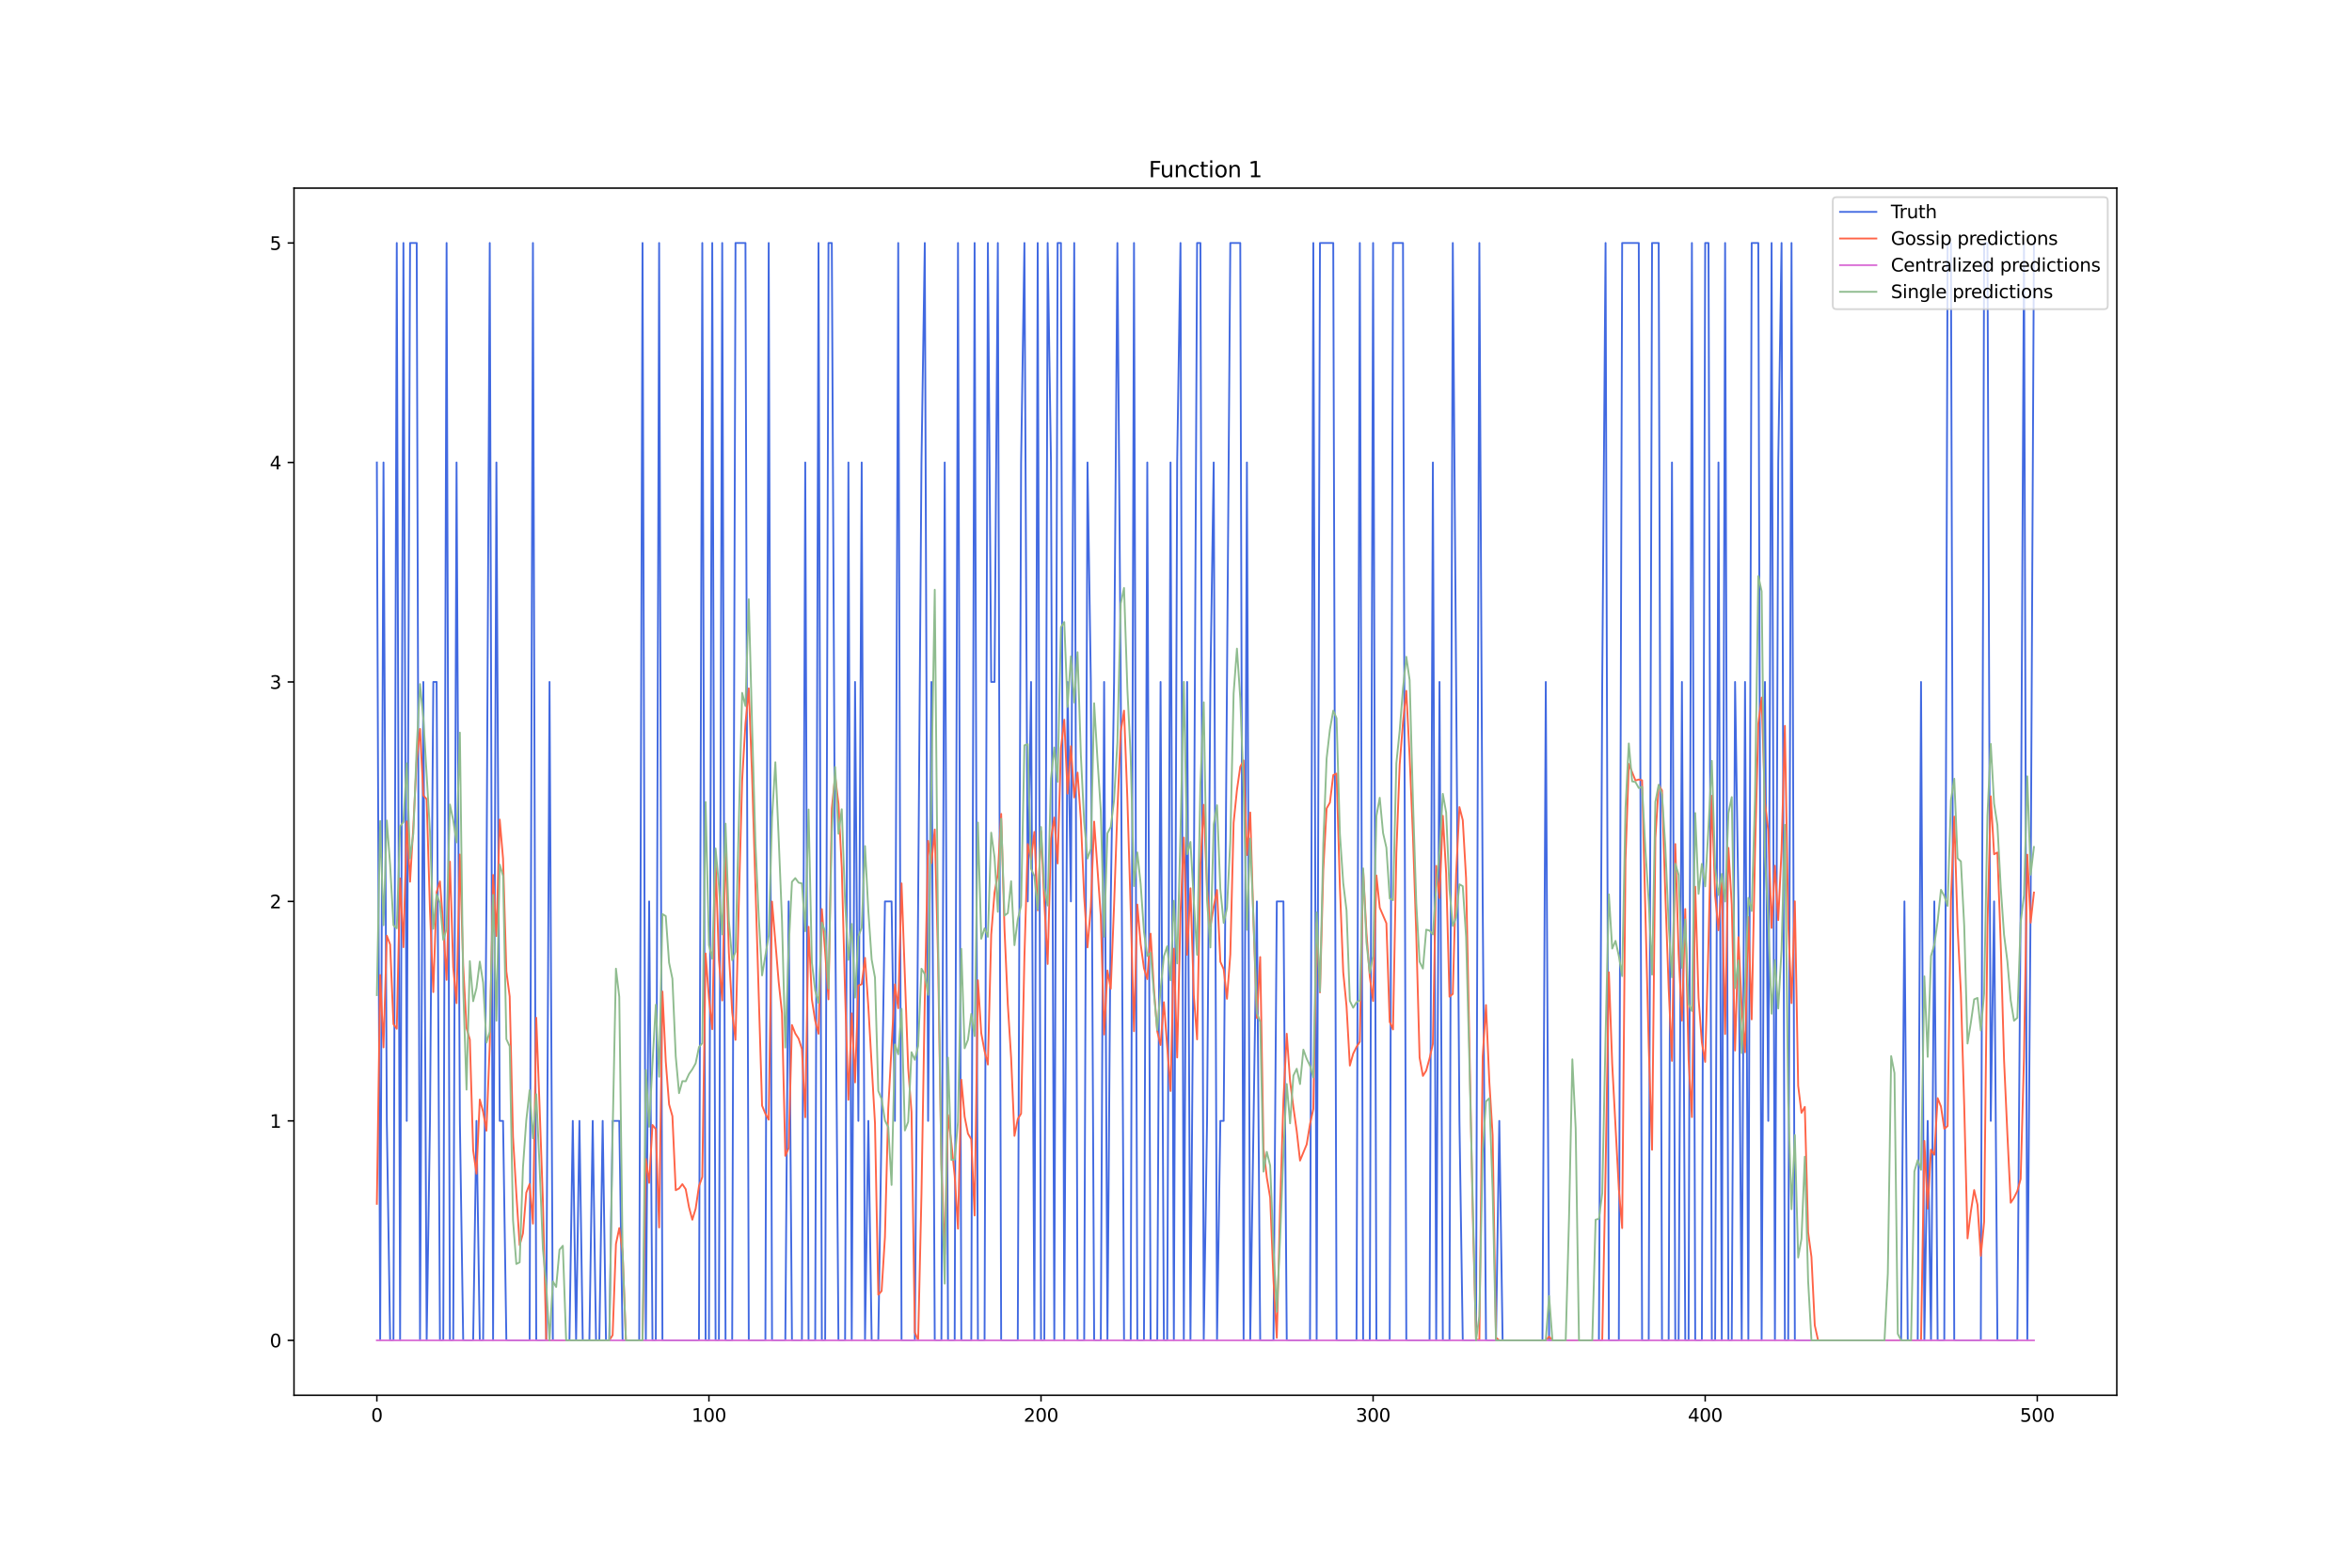 <?xml version="1.0" encoding="utf-8" standalone="no"?>
<!DOCTYPE svg PUBLIC "-//W3C//DTD SVG 1.1//EN"
  "http://www.w3.org/Graphics/SVG/1.1/DTD/svg11.dtd">
<svg xmlns:xlink="http://www.w3.org/1999/xlink" width="1296pt" height="864pt" viewBox="0 0 1296 864" xmlns="http://www.w3.org/2000/svg" version="1.1">
 <defs>
  <style type="text/css">*{stroke-linejoin: round; stroke-linecap: butt}</style>
 </defs>
 <g id="figure_1">
  <g id="patch_1">
   <path d="M 0 864 
L 1296 864 
L 1296 0 
L 0 0 
z
" style="fill: #ffffff"/>
  </g>
  <g id="axes_1">
   <g id="patch_2">
    <path d="M 162 768.96 
L 1166.4 768.96 
L 1166.4 103.68 
L 162 103.68 
z
" style="fill: #ffffff"/>
   </g>
   <g id="matplotlib.axis_1">
    <g id="xtick_1">
     <g id="line2d_1">
      <defs>
       <path id="md5edd1b4c6" d="M 0 0 
L 0 3.5 
" style="stroke: #000000; stroke-width: 0.8"/>
      </defs>
      <g>
       <use xlink:href="#md5edd1b4c6" x="207.655" y="768.96" style="stroke: #000000; stroke-width: 0.8"/>
      </g>
     </g>
     <g id="text_1">
      <!-- 0 -->
      <g transform="translate(204.473 783.558) scale(0.1 -0.1)">
       <defs>
        <path id="DejaVuSans-30" d="M 2034 4250 
Q 1547 4250 1301 3770 
Q 1056 3291 1056 2328 
Q 1056 1369 1301 889 
Q 1547 409 2034 409 
Q 2525 409 2770 889 
Q 3016 1369 3016 2328 
Q 3016 3291 2770 3770 
Q 2525 4250 2034 4250 
z
M 2034 4750 
Q 2819 4750 3233 4129 
Q 3647 3509 3647 2328 
Q 3647 1150 3233 529 
Q 2819 -91 2034 -91 
Q 1250 -91 836 529 
Q 422 1150 422 2328 
Q 422 3509 836 4129 
Q 1250 4750 2034 4750 
z
" transform="scale(0.016)"/>
       </defs>
       <use xlink:href="#DejaVuSans-30"/>
      </g>
     </g>
    </g>
    <g id="xtick_2">
     <g id="line2d_2">
      <g>
       <use xlink:href="#md5edd1b4c6" x="390.639" y="768.96" style="stroke: #000000; stroke-width: 0.8"/>
      </g>
     </g>
     <g id="text_2">
      <!-- 100 -->
      <g transform="translate(381.095 783.558) scale(0.1 -0.1)">
       <defs>
        <path id="DejaVuSans-31" d="M 794 531 
L 1825 531 
L 1825 4091 
L 703 3866 
L 703 4441 
L 1819 4666 
L 2450 4666 
L 2450 531 
L 3481 531 
L 3481 0 
L 794 0 
L 794 531 
z
" transform="scale(0.016)"/>
       </defs>
       <use xlink:href="#DejaVuSans-31"/>
       <use xlink:href="#DejaVuSans-30" x="63.623"/>
       <use xlink:href="#DejaVuSans-30" x="127.246"/>
      </g>
     </g>
    </g>
    <g id="xtick_3">
     <g id="line2d_3">
      <g>
       <use xlink:href="#md5edd1b4c6" x="573.623" y="768.96" style="stroke: #000000; stroke-width: 0.8"/>
      </g>
     </g>
     <g id="text_3">
      <!-- 200 -->
      <g transform="translate(564.079 783.558) scale(0.1 -0.1)">
       <defs>
        <path id="DejaVuSans-32" d="M 1228 531 
L 3431 531 
L 3431 0 
L 469 0 
L 469 531 
Q 828 903 1448 1529 
Q 2069 2156 2228 2338 
Q 2531 2678 2651 2914 
Q 2772 3150 2772 3378 
Q 2772 3750 2511 3984 
Q 2250 4219 1831 4219 
Q 1534 4219 1204 4116 
Q 875 4013 500 3803 
L 500 4441 
Q 881 4594 1212 4672 
Q 1544 4750 1819 4750 
Q 2544 4750 2975 4387 
Q 3406 4025 3406 3419 
Q 3406 3131 3298 2873 
Q 3191 2616 2906 2266 
Q 2828 2175 2409 1742 
Q 1991 1309 1228 531 
z
" transform="scale(0.016)"/>
       </defs>
       <use xlink:href="#DejaVuSans-32"/>
       <use xlink:href="#DejaVuSans-30" x="63.623"/>
       <use xlink:href="#DejaVuSans-30" x="127.246"/>
      </g>
     </g>
    </g>
    <g id="xtick_4">
     <g id="line2d_4">
      <g>
       <use xlink:href="#md5edd1b4c6" x="756.607" y="768.96" style="stroke: #000000; stroke-width: 0.8"/>
      </g>
     </g>
     <g id="text_4">
      <!-- 300 -->
      <g transform="translate(747.063 783.558) scale(0.1 -0.1)">
       <defs>
        <path id="DejaVuSans-33" d="M 2597 2516 
Q 3050 2419 3304 2112 
Q 3559 1806 3559 1356 
Q 3559 666 3084 287 
Q 2609 -91 1734 -91 
Q 1441 -91 1130 -33 
Q 819 25 488 141 
L 488 750 
Q 750 597 1062 519 
Q 1375 441 1716 441 
Q 2309 441 2620 675 
Q 2931 909 2931 1356 
Q 2931 1769 2642 2001 
Q 2353 2234 1838 2234 
L 1294 2234 
L 1294 2753 
L 1863 2753 
Q 2328 2753 2575 2939 
Q 2822 3125 2822 3475 
Q 2822 3834 2567 4026 
Q 2313 4219 1838 4219 
Q 1578 4219 1281 4162 
Q 984 4106 628 3988 
L 628 4550 
Q 988 4650 1302 4700 
Q 1616 4750 1894 4750 
Q 2613 4750 3031 4423 
Q 3450 4097 3450 3541 
Q 3450 3153 3228 2886 
Q 3006 2619 2597 2516 
z
" transform="scale(0.016)"/>
       </defs>
       <use xlink:href="#DejaVuSans-33"/>
       <use xlink:href="#DejaVuSans-30" x="63.623"/>
       <use xlink:href="#DejaVuSans-30" x="127.246"/>
      </g>
     </g>
    </g>
    <g id="xtick_5">
     <g id="line2d_5">
      <g>
       <use xlink:href="#md5edd1b4c6" x="939.591" y="768.96" style="stroke: #000000; stroke-width: 0.8"/>
      </g>
     </g>
     <g id="text_5">
      <!-- 400 -->
      <g transform="translate(930.047 783.558) scale(0.1 -0.1)">
       <defs>
        <path id="DejaVuSans-34" d="M 2419 4116 
L 825 1625 
L 2419 1625 
L 2419 4116 
z
M 2253 4666 
L 3047 4666 
L 3047 1625 
L 3713 1625 
L 3713 1100 
L 3047 1100 
L 3047 0 
L 2419 0 
L 2419 1100 
L 313 1100 
L 313 1709 
L 2253 4666 
z
" transform="scale(0.016)"/>
       </defs>
       <use xlink:href="#DejaVuSans-34"/>
       <use xlink:href="#DejaVuSans-30" x="63.623"/>
       <use xlink:href="#DejaVuSans-30" x="127.246"/>
      </g>
     </g>
    </g>
    <g id="xtick_6">
     <g id="line2d_6">
      <g>
       <use xlink:href="#md5edd1b4c6" x="1122.575" y="768.96" style="stroke: #000000; stroke-width: 0.8"/>
      </g>
     </g>
     <g id="text_6">
      <!-- 500 -->
      <g transform="translate(1113.032 783.558) scale(0.1 -0.1)">
       <defs>
        <path id="DejaVuSans-35" d="M 691 4666 
L 3169 4666 
L 3169 4134 
L 1269 4134 
L 1269 2991 
Q 1406 3038 1543 3061 
Q 1681 3084 1819 3084 
Q 2600 3084 3056 2656 
Q 3513 2228 3513 1497 
Q 3513 744 3044 326 
Q 2575 -91 1722 -91 
Q 1428 -91 1123 -41 
Q 819 9 494 109 
L 494 744 
Q 775 591 1075 516 
Q 1375 441 1709 441 
Q 2250 441 2565 725 
Q 2881 1009 2881 1497 
Q 2881 1984 2565 2268 
Q 2250 2553 1709 2553 
Q 1456 2553 1204 2497 
Q 953 2441 691 2322 
L 691 4666 
z
" transform="scale(0.016)"/>
       </defs>
       <use xlink:href="#DejaVuSans-35"/>
       <use xlink:href="#DejaVuSans-30" x="63.623"/>
       <use xlink:href="#DejaVuSans-30" x="127.246"/>
      </g>
     </g>
    </g>
   </g>
   <g id="matplotlib.axis_2">
    <g id="ytick_1">
     <g id="line2d_7">
      <defs>
       <path id="m98a89689ce" d="M 0 0 
L -3.5 0 
" style="stroke: #000000; stroke-width: 0.8"/>
      </defs>
      <g>
       <use xlink:href="#m98a89689ce" x="162" y="738.72" style="stroke: #000000; stroke-width: 0.8"/>
      </g>
     </g>
     <g id="text_7">
      <!-- 0 -->
      <g transform="translate(148.637 742.519) scale(0.1 -0.1)">
       <use xlink:href="#DejaVuSans-30"/>
      </g>
     </g>
    </g>
    <g id="ytick_2">
     <g id="line2d_8">
      <g>
       <use xlink:href="#m98a89689ce" x="162" y="617.76" style="stroke: #000000; stroke-width: 0.8"/>
      </g>
     </g>
     <g id="text_8">
      <!-- 1 -->
      <g transform="translate(148.637 621.559) scale(0.1 -0.1)">
       <use xlink:href="#DejaVuSans-31"/>
      </g>
     </g>
    </g>
    <g id="ytick_3">
     <g id="line2d_9">
      <g>
       <use xlink:href="#m98a89689ce" x="162" y="496.8" style="stroke: #000000; stroke-width: 0.8"/>
      </g>
     </g>
     <g id="text_9">
      <!-- 2 -->
      <g transform="translate(148.637 500.599) scale(0.1 -0.1)">
       <use xlink:href="#DejaVuSans-32"/>
      </g>
     </g>
    </g>
    <g id="ytick_4">
     <g id="line2d_10">
      <g>
       <use xlink:href="#m98a89689ce" x="162" y="375.84" style="stroke: #000000; stroke-width: 0.8"/>
      </g>
     </g>
     <g id="text_10">
      <!-- 3 -->
      <g transform="translate(148.637 379.639) scale(0.1 -0.1)">
       <use xlink:href="#DejaVuSans-33"/>
      </g>
     </g>
    </g>
    <g id="ytick_5">
     <g id="line2d_11">
      <g>
       <use xlink:href="#m98a89689ce" x="162" y="254.88" style="stroke: #000000; stroke-width: 0.8"/>
      </g>
     </g>
     <g id="text_11">
      <!-- 4 -->
      <g transform="translate(148.637 258.679) scale(0.1 -0.1)">
       <use xlink:href="#DejaVuSans-34"/>
      </g>
     </g>
    </g>
    <g id="ytick_6">
     <g id="line2d_12">
      <g>
       <use xlink:href="#m98a89689ce" x="162" y="133.92" style="stroke: #000000; stroke-width: 0.8"/>
      </g>
     </g>
     <g id="text_12">
      <!-- 5 -->
      <g transform="translate(148.637 137.719) scale(0.1 -0.1)">
       <use xlink:href="#DejaVuSans-35"/>
      </g>
     </g>
    </g>
   </g>
   <g id="line2d_13">
    <path d="M 207.655 254.88 
L 209.484 738.72 
L 211.314 254.88 
L 213.144 617.76 
L 214.974 738.72 
L 216.804 738.72 
L 218.634 133.92 
L 220.463 738.72 
L 222.293 133.92 
L 224.123 617.76 
L 225.953 133.92 
L 229.613 133.92 
L 231.442 738.72 
L 233.272 375.84 
L 235.102 738.72 
L 236.932 617.76 
L 238.762 375.84 
L 240.592 375.84 
L 242.422 738.72 
L 244.251 738.72 
L 246.081 133.92 
L 247.911 738.72 
L 249.741 738.72 
L 251.571 254.88 
L 253.401 617.76 
L 255.23 738.72 
L 260.72 738.72 
L 262.55 617.76 
L 264.38 738.72 
L 266.209 738.72 
L 268.039 496.8 
L 269.869 133.92 
L 271.699 738.72 
L 273.529 254.88 
L 275.359 617.76 
L 277.189 617.76 
L 279.018 738.72 
L 291.827 738.72 
L 293.657 133.92 
L 295.487 738.72 
L 300.976 738.72 
L 302.806 375.84 
L 304.636 738.72 
L 313.785 738.72 
L 315.615 617.76 
L 317.445 738.72 
L 319.275 617.76 
L 321.105 738.72 
L 324.764 738.72 
L 326.594 617.76 
L 328.424 738.72 
L 330.254 738.72 
L 332.084 617.76 
L 333.914 738.72 
L 335.743 738.72 
L 337.573 617.76 
L 341.233 617.76 
L 343.063 738.72 
L 352.212 738.72 
L 354.042 133.92 
L 355.872 738.72 
L 357.702 496.8 
L 359.531 738.72 
L 361.361 738.72 
L 363.191 133.92 
L 365.021 738.72 
L 385.149 738.72 
L 386.979 133.92 
L 388.809 738.72 
L 390.639 738.72 
L 392.469 133.92 
L 394.298 738.72 
L 396.128 738.72 
L 397.958 133.92 
L 399.788 738.72 
L 403.448 738.72 
L 405.277 133.92 
L 410.767 133.92 
L 412.597 738.72 
L 421.746 738.72 
L 423.576 133.92 
L 425.406 738.72 
L 432.725 738.72 
L 434.555 496.8 
L 436.385 738.72 
L 441.874 738.72 
L 443.704 254.88 
L 445.534 738.72 
L 449.194 738.72 
L 451.023 133.92 
L 452.853 738.72 
L 454.683 738.72 
L 456.513 133.92 
L 458.343 133.92 
L 460.173 496.8 
L 462.003 738.72 
L 465.662 738.72 
L 467.492 254.88 
L 469.322 738.72 
L 471.152 375.84 
L 472.982 617.76 
L 474.811 254.88 
L 476.641 738.72 
L 478.471 617.76 
L 480.301 738.72 
L 483.961 738.72 
L 487.62 496.8 
L 491.28 496.8 
L 493.11 617.76 
L 494.94 133.92 
L 496.77 738.72 
L 504.089 738.72 
L 507.749 254.88 
L 509.578 133.92 
L 511.408 617.76 
L 513.238 375.84 
L 515.068 738.72 
L 518.728 738.72 
L 520.557 254.88 
L 522.387 738.72 
L 526.047 738.72 
L 527.877 133.92 
L 529.707 738.72 
L 535.196 738.72 
L 537.026 133.92 
L 538.856 738.72 
L 542.516 738.72 
L 544.345 133.92 
L 546.175 375.84 
L 548.005 375.84 
L 549.835 133.92 
L 551.665 738.72 
L 560.814 738.72 
L 562.644 254.88 
L 564.474 133.92 
L 566.303 496.8 
L 568.133 375.84 
L 569.963 738.72 
L 571.793 133.92 
L 573.623 738.72 
L 575.453 738.72 
L 577.283 133.92 
L 579.112 254.88 
L 580.942 738.72 
L 582.772 133.92 
L 584.602 133.92 
L 586.432 738.72 
L 588.262 375.84 
L 590.091 496.8 
L 591.921 133.92 
L 593.751 738.72 
L 597.411 738.72 
L 599.241 254.88 
L 601.07 375.84 
L 602.9 738.72 
L 606.56 738.72 
L 608.39 375.84 
L 610.22 738.72 
L 612.05 496.8 
L 613.879 375.84 
L 615.709 133.92 
L 617.539 375.84 
L 619.369 738.72 
L 623.029 738.72 
L 624.858 133.92 
L 626.688 738.72 
L 630.348 738.72 
L 632.178 254.88 
L 634.008 738.72 
L 637.667 738.72 
L 639.497 375.84 
L 641.327 738.72 
L 643.157 738.72 
L 644.987 254.88 
L 646.817 738.72 
L 648.646 254.88 
L 650.476 133.92 
L 652.306 738.72 
L 654.136 375.84 
L 655.966 738.72 
L 657.796 496.8 
L 659.625 133.92 
L 661.455 133.92 
L 663.285 738.72 
L 665.115 617.76 
L 666.945 375.84 
L 668.775 254.88 
L 670.604 738.72 
L 672.434 617.76 
L 674.264 617.76 
L 677.924 133.92 
L 683.413 133.92 
L 685.243 738.72 
L 687.073 254.88 
L 688.903 738.72 
L 692.563 496.8 
L 694.392 738.72 
L 701.712 738.72 
L 703.542 496.8 
L 707.201 496.8 
L 709.031 738.72 
L 721.84 738.72 
L 723.67 133.92 
L 725.5 738.72 
L 727.33 133.92 
L 734.649 133.92 
L 736.479 738.72 
L 747.458 738.72 
L 749.288 133.92 
L 751.117 738.72 
L 754.777 738.72 
L 756.607 133.92 
L 758.437 738.72 
L 765.756 738.72 
L 767.586 133.92 
L 773.076 133.92 
L 774.905 738.72 
L 787.714 738.72 
L 789.544 254.88 
L 791.374 738.72 
L 793.204 375.84 
L 795.034 738.72 
L 798.693 738.72 
L 800.523 133.92 
L 804.183 617.76 
L 806.013 738.72 
L 813.332 738.72 
L 815.162 133.92 
L 816.992 496.8 
L 818.822 738.72 
L 824.311 738.72 
L 826.141 617.76 
L 827.971 738.72 
L 849.929 738.72 
L 851.759 375.84 
L 853.589 738.72 
L 881.036 738.72 
L 882.866 375.84 
L 884.696 133.92 
L 886.526 738.72 
L 892.015 738.72 
L 893.845 133.92 
L 902.994 133.92 
L 904.824 738.72 
L 908.484 738.72 
L 910.314 133.92 
L 913.973 133.92 
L 915.803 738.72 
L 919.463 738.72 
L 921.293 254.88 
L 923.123 738.72 
L 924.952 738.72 
L 926.782 375.84 
L 928.612 738.72 
L 930.442 738.72 
L 932.272 133.92 
L 934.102 738.72 
L 937.761 738.72 
L 939.591 133.92 
L 941.421 133.92 
L 943.251 738.72 
L 945.081 738.72 
L 946.911 254.88 
L 948.74 738.72 
L 950.57 133.92 
L 952.4 738.72 
L 954.23 738.72 
L 956.06 375.84 
L 957.89 496.8 
L 959.719 738.72 
L 961.549 375.84 
L 963.379 738.72 
L 965.209 133.92 
L 968.869 133.92 
L 970.698 738.72 
L 972.528 375.84 
L 974.358 617.76 
L 976.188 133.92 
L 978.018 738.72 
L 979.848 254.88 
L 981.678 133.92 
L 983.507 738.72 
L 985.337 738.72 
L 987.167 133.92 
L 988.997 738.72 
L 1047.552 738.72 
L 1049.382 496.8 
L 1051.211 738.72 
L 1056.701 738.72 
L 1058.531 375.84 
L 1060.361 738.72 
L 1062.191 617.76 
L 1064.02 738.72 
L 1065.85 496.8 
L 1067.68 738.72 
L 1071.34 738.72 
L 1073.17 133.92 
L 1074.999 133.92 
L 1076.829 738.72 
L 1091.468 738.72 
L 1093.298 133.92 
L 1095.128 133.92 
L 1096.958 617.76 
L 1098.787 496.8 
L 1100.617 738.72 
L 1111.596 738.72 
L 1113.426 496.8 
L 1115.256 133.92 
L 1117.086 738.72 
L 1118.916 496.8 
L 1120.745 133.92 
L 1120.745 133.92 
" clip-path="url(#pd3e91e129c)" style="fill: none; stroke: #4169e1; stroke-linecap: square"/>
   </g>
   <g id="line2d_14">
    <path d="M 207.655 663.468 
L 209.484 537.367 
L 211.314 577.24 
L 213.144 515.716 
L 214.974 520.556 
L 216.804 564.458 
L 218.634 566.981 
L 220.463 484.126 
L 222.293 522.03 
L 224.123 452.711 
L 225.953 485.931 
L 227.783 454.629 
L 229.613 418.905 
L 231.442 401.744 
L 233.272 438.411 
L 235.102 440.429 
L 236.932 501.976 
L 238.762 546.778 
L 240.592 491.614 
L 242.422 485.763 
L 244.251 510.625 
L 246.081 540.041 
L 247.911 474.866 
L 249.741 533.17 
L 251.571 552.871 
L 253.401 470.91 
L 255.23 532.212 
L 257.06 566.487 
L 258.89 572.975 
L 260.72 633.942 
L 262.55 646.838 
L 264.38 605.986 
L 266.209 612.711 
L 268.039 623.178 
L 269.869 575.571 
L 271.699 482.207 
L 273.529 515.894 
L 275.359 451.682 
L 277.189 473.14 
L 279.018 535.333 
L 280.848 549.193 
L 282.678 626.522 
L 284.508 657.746 
L 286.338 686.251 
L 288.168 679.728 
L 289.997 657.287 
L 291.827 652.559 
L 293.657 674.384 
L 295.487 560.909 
L 297.317 609.49 
L 299.147 661.737 
L 300.976 738.72 
L 335.743 738.72 
L 337.573 735.815 
L 339.403 685.591 
L 341.233 676.836 
L 343.063 689.906 
L 344.893 738.72 
L 354.042 738.72 
L 355.872 638.724 
L 357.702 651.901 
L 359.531 620.016 
L 361.361 622.303 
L 363.191 676.495 
L 365.021 546.463 
L 366.851 585.052 
L 368.681 608.666 
L 370.51 615.145 
L 372.34 655.948 
L 374.17 654.997 
L 376 652.63 
L 377.83 655.379 
L 379.66 665.327 
L 381.489 672.236 
L 383.319 666.151 
L 385.149 653.655 
L 386.979 648.656 
L 388.809 525.474 
L 390.639 550.177 
L 392.469 567.236 
L 394.298 474.252 
L 396.128 528.876 
L 397.958 551.388 
L 399.788 465.361 
L 401.618 524.954 
L 403.448 557.956 
L 405.277 573.099 
L 407.107 497.573 
L 408.937 430.224 
L 410.767 398.769 
L 412.597 379.371 
L 414.427 427.831 
L 419.916 609.355 
L 421.746 613.814 
L 423.576 617.103 
L 425.406 496.906 
L 429.065 541.1 
L 430.895 558.42 
L 432.725 636.998 
L 434.555 632.736 
L 436.385 564.924 
L 438.215 569.583 
L 440.044 572.449 
L 441.874 578.11 
L 443.704 615.772 
L 445.534 510.773 
L 447.364 550.824 
L 449.194 562.571 
L 451.023 569.739 
L 452.853 501.038 
L 454.683 524.717 
L 456.513 550.772 
L 458.343 445.667 
L 460.173 427.684 
L 462.003 442.877 
L 463.832 478.198 
L 465.662 547.455 
L 467.492 606.117 
L 469.322 558.52 
L 471.152 596.548 
L 472.982 543.167 
L 474.811 542.462 
L 476.641 527.893 
L 478.471 554.777 
L 482.131 618.946 
L 483.961 713.55 
L 485.79 711.503 
L 487.62 681.812 
L 489.45 610.835 
L 493.11 542.51 
L 494.94 555.688 
L 496.77 486.858 
L 500.429 588.887 
L 502.259 612.909 
L 504.089 734.306 
L 505.919 738.72 
L 507.749 658.246 
L 509.578 550.58 
L 511.408 463.437 
L 513.238 475.713 
L 515.068 457.148 
L 516.898 528.97 
L 518.728 641.465 
L 520.557 691.463 
L 522.387 614.485 
L 524.217 629.917 
L 526.047 648.014 
L 527.877 677.17 
L 529.707 595.013 
L 531.536 615.456 
L 533.366 624.774 
L 535.196 627.925 
L 537.026 669.895 
L 538.856 540.26 
L 540.686 569.397 
L 542.516 579.25 
L 544.345 586.697 
L 546.175 515.127 
L 548.005 491.92 
L 549.835 481.703 
L 551.665 448.563 
L 553.495 512.02 
L 555.324 553.565 
L 557.154 583.088 
L 558.984 626.018 
L 560.814 616.736 
L 562.644 613.742 
L 564.474 527.425 
L 566.303 465.211 
L 568.133 473.626 
L 569.963 458.472 
L 571.793 501.703 
L 573.623 458.242 
L 575.453 497.646 
L 577.283 531.284 
L 579.112 462.086 
L 580.942 450.556 
L 582.772 475.895 
L 584.602 412.269 
L 586.432 396.635 
L 588.262 437.389 
L 590.091 411.22 
L 591.921 439.523 
L 593.751 425.797 
L 595.581 451.902 
L 597.411 494.402 
L 599.241 522.155 
L 601.07 499.718 
L 602.9 452.807 
L 606.56 504.908 
L 608.39 570.146 
L 610.22 534.857 
L 612.05 544.919 
L 613.879 498.962 
L 615.709 446.47 
L 617.539 403.215 
L 619.369 391.658 
L 621.199 440.184 
L 623.029 501.299 
L 624.858 568.356 
L 626.688 498.513 
L 628.518 520.212 
L 630.348 533.601 
L 632.178 539.603 
L 634.008 514.571 
L 635.837 544.964 
L 637.667 568.388 
L 639.497 575.919 
L 641.327 552.346 
L 644.987 601.288 
L 646.817 522.837 
L 648.646 582.813 
L 650.476 503.012 
L 652.306 461.624 
L 654.136 526.225 
L 655.966 489.529 
L 657.796 548.27 
L 659.625 572.845 
L 661.455 476.257 
L 663.285 443.555 
L 665.115 490.024 
L 666.945 510.822 
L 668.775 499.65 
L 670.604 490.511 
L 672.434 530.029 
L 674.264 534.165 
L 676.094 550.465 
L 677.924 526.05 
L 679.754 453.425 
L 681.583 435.398 
L 683.413 422.578 
L 685.243 419.066 
L 687.073 471.229 
L 688.903 447.795 
L 690.733 509.068 
L 692.563 561.028 
L 694.392 527.449 
L 696.222 633.19 
L 698.052 648.989 
L 699.882 660.047 
L 701.712 705.375 
L 703.542 737.308 
L 705.371 664.717 
L 707.201 606.232 
L 709.031 569.726 
L 710.861 595.949 
L 712.691 610.268 
L 714.521 623.365 
L 716.35 639.633 
L 720.01 630.72 
L 721.84 619.54 
L 723.67 611.17 
L 725.5 508.818 
L 727.33 546.919 
L 729.159 479.376 
L 730.989 445.575 
L 732.819 442.302 
L 734.649 427.172 
L 736.479 426.328 
L 738.309 488.852 
L 740.138 535.699 
L 741.968 554.51 
L 743.798 587.275 
L 745.628 580.736 
L 747.458 577.031 
L 749.288 574.153 
L 751.117 479.224 
L 752.947 514.069 
L 754.777 538.258 
L 756.607 551.704 
L 758.437 482.481 
L 760.267 500.25 
L 763.926 508.822 
L 765.756 563.196 
L 767.586 567.351 
L 769.416 470.103 
L 771.246 421.45 
L 773.076 398.192 
L 774.905 380.74 
L 776.735 416.972 
L 778.565 460.959 
L 780.395 515.149 
L 782.225 582.87 
L 784.055 592.961 
L 785.884 590.028 
L 787.714 583.306 
L 789.544 575.325 
L 791.374 477.207 
L 793.204 494.921 
L 795.034 449.591 
L 796.864 481.197 
L 798.693 549.286 
L 800.523 547.801 
L 802.353 481.749 
L 804.183 444.811 
L 806.013 451.981 
L 807.843 484.079 
L 811.502 668.271 
L 813.332 738.123 
L 815.162 738.72 
L 816.992 582.387 
L 818.822 553.908 
L 820.651 596.219 
L 822.481 625.781 
L 824.311 737.202 
L 826.141 738.72 
L 851.759 738.72 
L 853.589 736.612 
L 855.418 738.72 
L 882.866 738.72 
L 884.696 645.227 
L 886.526 535.843 
L 888.356 586.361 
L 892.015 655.355 
L 893.845 676.846 
L 895.675 474.022 
L 897.505 421.003 
L 901.164 430.154 
L 902.994 429.612 
L 904.824 430.052 
L 908.484 576.597 
L 910.314 633.675 
L 912.144 461.854 
L 913.973 432.736 
L 915.803 435.665 
L 917.633 493.016 
L 919.463 544.365 
L 921.293 584.696 
L 923.123 465.185 
L 924.952 525.808 
L 926.782 562.475 
L 928.612 500.988 
L 930.442 583.861 
L 932.272 615.669 
L 934.102 488.659 
L 935.931 550.011 
L 937.761 574.531 
L 939.591 585.25 
L 941.421 519.212 
L 943.251 438.579 
L 945.081 493.595 
L 946.911 512.684 
L 948.74 486.257 
L 950.57 569.89 
L 952.4 467.274 
L 954.23 498.646 
L 956.06 578.973 
L 957.89 516.483 
L 959.719 555.741 
L 961.549 579.922 
L 963.379 505.395 
L 965.209 561.797 
L 967.039 469.747 
L 968.869 398.853 
L 970.698 384.449 
L 972.528 442.317 
L 974.358 457.804 
L 976.188 511.431 
L 978.018 477.132 
L 979.848 507.108 
L 981.678 468.339 
L 983.507 400.044 
L 985.337 508.156 
L 987.167 552.859 
L 988.997 496.741 
L 990.827 598.416 
L 992.657 613.293 
L 994.486 610.046 
L 996.316 679.193 
L 998.146 692.74 
L 999.976 730.41 
L 1001.806 738.72 
L 1058.531 738.72 
L 1060.361 628.797 
L 1062.191 666.168 
L 1064.02 633.651 
L 1065.85 636.435 
L 1067.68 605.205 
L 1069.51 609.831 
L 1071.34 622.102 
L 1073.17 620.595 
L 1074.999 496.041 
L 1076.829 450.054 
L 1078.659 510.736 
L 1080.489 547.231 
L 1082.319 609.356 
L 1084.149 682.51 
L 1085.978 667.749 
L 1087.808 655.856 
L 1089.638 663.984 
L 1091.468 692.096 
L 1093.298 673.358 
L 1095.128 510.24 
L 1096.958 438.844 
L 1098.787 470.81 
L 1100.617 469.824 
L 1102.447 520.099 
L 1104.277 584.297 
L 1106.107 625.048 
L 1107.937 662.867 
L 1109.766 660.107 
L 1111.596 656.405 
L 1113.426 649.773 
L 1115.256 582.895 
L 1117.086 471.015 
L 1118.916 508.504 
L 1120.745 491.899 
L 1120.745 491.899 
" clip-path="url(#pd3e91e129c)" style="fill: none; stroke: #ff6347; stroke-linecap: square"/>
   </g>
   <g id="line2d_15">
    <path d="M 207.655 738.72 
L 1120.745 738.72 
L 1120.745 738.72 
" clip-path="url(#pd3e91e129c)" style="fill: none; stroke: #da70d6; stroke-linecap: square"/>
   </g>
   <g id="line2d_16">
    <path d="M 207.655 548.437 
L 209.484 452.486 
L 211.314 509.927 
L 213.144 452.18 
L 214.974 476.648 
L 216.804 509.938 
L 218.634 511.628 
L 220.463 455.413 
L 222.293 453.06 
L 224.123 420.684 
L 225.953 473.171 
L 227.783 459.156 
L 229.613 411.76 
L 231.442 377.01 
L 233.272 395.81 
L 236.932 458.452 
L 238.762 511.879 
L 240.592 492.896 
L 242.422 497.767 
L 244.251 517.999 
L 246.081 511.963 
L 247.911 443.365 
L 249.741 452.125 
L 251.571 464.257 
L 253.401 403.764 
L 255.23 544.316 
L 257.06 600.536 
L 258.89 529.713 
L 260.72 551.802 
L 262.55 544.537 
L 264.38 529.969 
L 266.209 541.529 
L 268.039 574.615 
L 269.869 568.652 
L 271.699 493.238 
L 273.529 562.549 
L 275.359 476.487 
L 277.189 482.731 
L 279.018 572.691 
L 280.848 576.661 
L 282.678 672.326 
L 284.508 696.623 
L 286.338 695.71 
L 288.168 643.268 
L 289.997 617.455 
L 291.827 600.898 
L 293.657 627.348 
L 295.487 603.067 
L 297.317 642.73 
L 299.147 688.375 
L 300.976 707.935 
L 302.806 738.72 
L 304.636 706.235 
L 306.466 709.295 
L 308.296 688.779 
L 310.126 686.58 
L 311.956 738.72 
L 335.743 738.72 
L 337.573 624.319 
L 339.403 533.861 
L 341.233 549.37 
L 343.063 689.946 
L 344.893 738.72 
L 354.042 738.72 
L 355.872 589.687 
L 357.702 621.019 
L 359.531 586.21 
L 361.361 553.736 
L 363.191 593.437 
L 365.021 503.777 
L 366.851 504.891 
L 368.681 530.59 
L 370.51 539.381 
L 372.34 582.112 
L 374.17 602.481 
L 376 595.846 
L 377.83 595.929 
L 379.66 591.922 
L 381.489 589.312 
L 383.319 586.04 
L 385.149 577.086 
L 386.979 574.918 
L 388.809 442.045 
L 390.639 520.857 
L 392.469 528.43 
L 394.298 467.618 
L 396.128 488.119 
L 397.958 514.978 
L 399.788 453.924 
L 401.618 507.207 
L 403.448 529.228 
L 405.277 524.563 
L 408.937 381.851 
L 410.767 389.127 
L 412.597 330.263 
L 414.427 400.194 
L 416.256 464.94 
L 418.086 505.352 
L 419.916 537.567 
L 423.576 515.676 
L 425.406 450.713 
L 427.236 420.091 
L 429.065 461.945 
L 430.895 507.276 
L 432.725 577.349 
L 434.555 522.97 
L 436.385 486.001 
L 438.215 483.958 
L 440.044 486.461 
L 441.874 486.899 
L 443.704 513.214 
L 445.534 446.132 
L 447.364 530.427 
L 449.194 545.952 
L 451.023 552.716 
L 452.853 508.487 
L 454.683 513.408 
L 456.513 544.745 
L 458.343 458.399 
L 460.173 422.672 
L 462.003 459.539 
L 463.832 445.987 
L 465.662 497.113 
L 467.492 529.011 
L 469.322 509.217 
L 471.152 549.816 
L 472.982 516.027 
L 474.811 511.292 
L 476.641 466.295 
L 478.471 501.944 
L 480.301 528.804 
L 482.131 538.738 
L 483.961 601.285 
L 485.79 605.72 
L 487.62 617.554 
L 489.45 621.202 
L 491.28 653.063 
L 493.11 575.619 
L 494.94 581.07 
L 496.77 556.019 
L 498.599 623.042 
L 500.429 618.267 
L 502.259 579.884 
L 504.089 584.098 
L 505.919 576.498 
L 507.749 533.877 
L 509.578 536.896 
L 511.408 548.301 
L 513.238 431.753 
L 515.068 325.023 
L 516.898 515.612 
L 518.728 644.653 
L 520.557 707.437 
L 522.387 582.866 
L 524.217 639.293 
L 526.047 639.076 
L 527.877 618.412 
L 529.707 522.91 
L 531.536 577.727 
L 533.366 573.005 
L 535.196 558.804 
L 537.026 571.054 
L 538.856 453.322 
L 540.686 517.381 
L 542.516 511.606 
L 544.345 516.319 
L 546.175 458.903 
L 548.005 472.408 
L 549.835 502.528 
L 551.665 451.248 
L 553.495 504.577 
L 555.324 503.253 
L 557.154 485.663 
L 558.984 520.932 
L 560.814 506.73 
L 562.644 499.132 
L 564.474 410.771 
L 566.303 410.12 
L 568.133 478.838 
L 569.963 482.859 
L 571.793 501.246 
L 573.623 455.761 
L 575.453 489.359 
L 577.283 499.054 
L 579.112 429.018 
L 580.942 411.943 
L 582.772 430.903 
L 584.602 345.662 
L 586.432 342.817 
L 588.262 389.636 
L 590.091 361.733 
L 591.921 387.182 
L 593.751 359.437 
L 595.581 416.183 
L 597.411 453.195 
L 599.241 473.161 
L 601.07 467.85 
L 602.9 387.549 
L 604.73 418.605 
L 606.56 446.808 
L 608.39 516.21 
L 610.22 459.252 
L 612.05 455.758 
L 613.879 441.01 
L 615.709 409.097 
L 617.539 332.648 
L 619.369 324.02 
L 621.199 379.6 
L 623.029 417.07 
L 624.858 488.34 
L 626.688 469.779 
L 628.518 487.144 
L 630.348 513.504 
L 632.178 526.87 
L 634.008 525.119 
L 635.837 547.473 
L 637.667 567.69 
L 639.497 545.582 
L 641.327 527.044 
L 643.157 521.527 
L 644.987 540.3 
L 646.817 496.453 
L 648.646 530.981 
L 650.476 458.834 
L 652.306 375.812 
L 654.136 470.765 
L 655.966 464.004 
L 657.796 496.193 
L 659.625 526.236 
L 661.455 432.074 
L 663.285 387.056 
L 665.115 496.173 
L 666.945 522.188 
L 668.775 454.328 
L 670.604 443.798 
L 672.434 490.027 
L 674.264 508.622 
L 676.094 500.532 
L 677.924 463.587 
L 679.754 382.041 
L 681.583 357.478 
L 683.413 384.915 
L 685.243 433.834 
L 687.073 512.453 
L 688.903 462.134 
L 690.733 507.667 
L 692.563 558.21 
L 694.392 563.203 
L 696.222 645.713 
L 698.052 634.825 
L 699.882 642.385 
L 701.712 687.22 
L 703.542 722.951 
L 705.371 682.462 
L 707.201 634.795 
L 709.031 597.421 
L 710.861 619.114 
L 712.691 592.784 
L 714.521 589.006 
L 716.35 597.46 
L 718.18 578.479 
L 720.01 583.547 
L 721.84 587.34 
L 723.67 593.742 
L 725.5 502.839 
L 727.33 546.441 
L 729.159 464.902 
L 730.989 418.054 
L 732.819 402.001 
L 734.649 391.651 
L 736.479 395.853 
L 738.309 459.566 
L 740.138 486.579 
L 741.968 501.695 
L 743.798 551.618 
L 745.628 555.391 
L 747.458 552.375 
L 749.288 551.267 
L 751.117 478.564 
L 752.947 519.355 
L 754.777 536.266 
L 756.607 526.92 
L 758.437 449.672 
L 760.267 439.664 
L 762.097 459.075 
L 763.926 467.158 
L 765.756 495.157 
L 767.586 496.135 
L 769.416 420.697 
L 771.246 402.718 
L 773.076 379.489 
L 774.905 361.977 
L 776.735 374.816 
L 778.565 441.205 
L 780.395 497.612 
L 782.225 530.012 
L 784.055 533.825 
L 785.884 512.354 
L 787.714 512.878 
L 789.544 514.997 
L 791.374 488.953 
L 793.204 469.137 
L 795.034 437.498 
L 796.864 447.829 
L 798.693 490.163 
L 800.523 510.347 
L 802.353 505.733 
L 804.183 487.37 
L 806.013 488.402 
L 807.843 516.277 
L 809.672 585.235 
L 813.332 738.72 
L 815.162 725.349 
L 816.992 634.267 
L 818.822 607.016 
L 820.651 605.261 
L 822.481 656.68 
L 824.311 738.72 
L 851.759 738.72 
L 853.589 714.295 
L 855.418 738.72 
L 862.738 738.72 
L 864.568 671.241 
L 866.397 583.84 
L 868.227 621.895 
L 870.057 738.72 
L 877.377 738.72 
L 879.206 672.217 
L 881.036 671.767 
L 882.866 657.597 
L 884.696 571.458 
L 886.526 492.895 
L 888.356 522.773 
L 890.185 518.549 
L 892.015 526.903 
L 893.845 537.964 
L 895.675 445.567 
L 897.505 409.753 
L 899.335 430.615 
L 901.164 431.011 
L 902.994 434.291 
L 904.824 433.628 
L 906.654 468.392 
L 908.484 496.837 
L 910.314 537.138 
L 912.144 441.933 
L 913.973 432.517 
L 915.803 437.83 
L 917.633 466.595 
L 919.463 509.217 
L 921.293 538.606 
L 923.123 476.026 
L 924.952 482.179 
L 926.782 533.379 
L 928.612 506.72 
L 930.442 553.342 
L 932.272 557.195 
L 934.102 448.092 
L 935.931 492.627 
L 937.761 476.092 
L 939.591 488.485 
L 941.421 455.78 
L 943.251 419.325 
L 945.081 478.5 
L 946.911 493.281 
L 948.74 481.647 
L 950.57 496.832 
L 952.4 448.084 
L 954.23 439.312 
L 956.06 544.633 
L 957.89 529.361 
L 959.719 580.36 
L 961.549 543.645 
L 963.379 494.844 
L 965.209 502.079 
L 967.039 440.449 
L 968.869 317.474 
L 970.698 325.898 
L 972.528 471.997 
L 974.358 506.87 
L 976.188 558.711 
L 978.018 529.169 
L 979.848 555.813 
L 981.678 523.292 
L 983.507 454.581 
L 985.337 606.906 
L 987.167 666.432 
L 988.997 625.56 
L 990.827 693.065 
L 992.657 682.665 
L 994.486 637.51 
L 996.316 706.009 
L 998.146 738.72 
L 1038.403 738.72 
L 1040.232 701.749 
L 1042.062 582.037 
L 1043.892 591.4 
L 1045.722 735.13 
L 1047.552 738.72 
L 1053.041 738.72 
L 1054.871 645.701 
L 1056.701 639.346 
L 1058.531 644.71 
L 1060.361 538.09 
L 1062.191 582.479 
L 1064.02 526.884 
L 1065.85 520.647 
L 1067.68 507.786 
L 1069.51 490.381 
L 1071.34 493.802 
L 1073.17 499.28 
L 1074.999 440.987 
L 1076.829 429.185 
L 1078.659 473.008 
L 1080.489 474.74 
L 1082.319 510.186 
L 1084.149 575.113 
L 1085.978 563.663 
L 1087.808 550.772 
L 1089.638 549.981 
L 1091.468 567.958 
L 1093.298 547.432 
L 1095.128 449.598 
L 1096.958 409.993 
L 1098.787 442.89 
L 1100.617 454.77 
L 1102.447 489.002 
L 1104.277 515.157 
L 1106.107 529.734 
L 1107.937 551.235 
L 1109.766 562.557 
L 1111.596 560.928 
L 1113.426 508.431 
L 1115.256 493.366 
L 1117.086 427.845 
L 1118.916 482.061 
L 1120.745 466.796 
L 1120.745 466.796 
" clip-path="url(#pd3e91e129c)" style="fill: none; stroke: #8fbc8f; stroke-linecap: square"/>
   </g>
   <g id="patch_3">
    <path d="M 162 768.96 
L 162 103.68 
" style="fill: none; stroke: #000000; stroke-width: 0.8; stroke-linejoin: miter; stroke-linecap: square"/>
   </g>
   <g id="patch_4">
    <path d="M 1166.4 768.96 
L 1166.4 103.68 
" style="fill: none; stroke: #000000; stroke-width: 0.8; stroke-linejoin: miter; stroke-linecap: square"/>
   </g>
   <g id="patch_5">
    <path d="M 162 768.96 
L 1166.4 768.96 
" style="fill: none; stroke: #000000; stroke-width: 0.8; stroke-linejoin: miter; stroke-linecap: square"/>
   </g>
   <g id="patch_6">
    <path d="M 162 103.68 
L 1166.4 103.68 
" style="fill: none; stroke: #000000; stroke-width: 0.8; stroke-linejoin: miter; stroke-linecap: square"/>
   </g>
   <g id="text_13">
    <!-- Function 1 -->
    <g transform="translate(632.958 97.68) scale(0.12 -0.12)">
     <defs>
      <path id="DejaVuSans-46" d="M 628 4666 
L 3309 4666 
L 3309 4134 
L 1259 4134 
L 1259 2759 
L 3109 2759 
L 3109 2228 
L 1259 2228 
L 1259 0 
L 628 0 
L 628 4666 
z
" transform="scale(0.016)"/>
      <path id="DejaVuSans-75" d="M 544 1381 
L 544 3500 
L 1119 3500 
L 1119 1403 
Q 1119 906 1312 657 
Q 1506 409 1894 409 
Q 2359 409 2629 706 
Q 2900 1003 2900 1516 
L 2900 3500 
L 3475 3500 
L 3475 0 
L 2900 0 
L 2900 538 
Q 2691 219 2414 64 
Q 2138 -91 1772 -91 
Q 1169 -91 856 284 
Q 544 659 544 1381 
z
M 1991 3584 
L 1991 3584 
z
" transform="scale(0.016)"/>
      <path id="DejaVuSans-6e" d="M 3513 2113 
L 3513 0 
L 2938 0 
L 2938 2094 
Q 2938 2591 2744 2837 
Q 2550 3084 2163 3084 
Q 1697 3084 1428 2787 
Q 1159 2491 1159 1978 
L 1159 0 
L 581 0 
L 581 3500 
L 1159 3500 
L 1159 2956 
Q 1366 3272 1645 3428 
Q 1925 3584 2291 3584 
Q 2894 3584 3203 3211 
Q 3513 2838 3513 2113 
z
" transform="scale(0.016)"/>
      <path id="DejaVuSans-63" d="M 3122 3366 
L 3122 2828 
Q 2878 2963 2633 3030 
Q 2388 3097 2138 3097 
Q 1578 3097 1268 2742 
Q 959 2388 959 1747 
Q 959 1106 1268 751 
Q 1578 397 2138 397 
Q 2388 397 2633 464 
Q 2878 531 3122 666 
L 3122 134 
Q 2881 22 2623 -34 
Q 2366 -91 2075 -91 
Q 1284 -91 818 406 
Q 353 903 353 1747 
Q 353 2603 823 3093 
Q 1294 3584 2113 3584 
Q 2378 3584 2631 3529 
Q 2884 3475 3122 3366 
z
" transform="scale(0.016)"/>
      <path id="DejaVuSans-74" d="M 1172 4494 
L 1172 3500 
L 2356 3500 
L 2356 3053 
L 1172 3053 
L 1172 1153 
Q 1172 725 1289 603 
Q 1406 481 1766 481 
L 2356 481 
L 2356 0 
L 1766 0 
Q 1100 0 847 248 
Q 594 497 594 1153 
L 594 3053 
L 172 3053 
L 172 3500 
L 594 3500 
L 594 4494 
L 1172 4494 
z
" transform="scale(0.016)"/>
      <path id="DejaVuSans-69" d="M 603 3500 
L 1178 3500 
L 1178 0 
L 603 0 
L 603 3500 
z
M 603 4863 
L 1178 4863 
L 1178 4134 
L 603 4134 
L 603 4863 
z
" transform="scale(0.016)"/>
      <path id="DejaVuSans-6f" d="M 1959 3097 
Q 1497 3097 1228 2736 
Q 959 2375 959 1747 
Q 959 1119 1226 758 
Q 1494 397 1959 397 
Q 2419 397 2687 759 
Q 2956 1122 2956 1747 
Q 2956 2369 2687 2733 
Q 2419 3097 1959 3097 
z
M 1959 3584 
Q 2709 3584 3137 3096 
Q 3566 2609 3566 1747 
Q 3566 888 3137 398 
Q 2709 -91 1959 -91 
Q 1206 -91 779 398 
Q 353 888 353 1747 
Q 353 2609 779 3096 
Q 1206 3584 1959 3584 
z
" transform="scale(0.016)"/>
      <path id="DejaVuSans-20" transform="scale(0.016)"/>
     </defs>
     <use xlink:href="#DejaVuSans-46"/>
     <use xlink:href="#DejaVuSans-75" x="52.02"/>
     <use xlink:href="#DejaVuSans-6e" x="115.398"/>
     <use xlink:href="#DejaVuSans-63" x="178.777"/>
     <use xlink:href="#DejaVuSans-74" x="233.758"/>
     <use xlink:href="#DejaVuSans-69" x="272.967"/>
     <use xlink:href="#DejaVuSans-6f" x="300.75"/>
     <use xlink:href="#DejaVuSans-6e" x="361.932"/>
     <use xlink:href="#DejaVuSans-20" x="425.311"/>
     <use xlink:href="#DejaVuSans-31" x="457.098"/>
    </g>
   </g>
   <g id="legend_1">
    <g id="patch_7">
     <path d="M 1011.906 170.393 
L 1159.4 170.393 
Q 1161.4 170.393 1161.4 168.393 
L 1161.4 110.68 
Q 1161.4 108.68 1159.4 108.68 
L 1011.906 108.68 
Q 1009.906 108.68 1009.906 110.68 
L 1009.906 168.393 
Q 1009.906 170.393 1011.906 170.393 
z
" style="fill: #ffffff; opacity: 0.8; stroke: #cccccc; stroke-linejoin: miter"/>
    </g>
    <g id="line2d_17">
     <path d="M 1013.906 116.778 
L 1023.906 116.778 
L 1033.906 116.778 
" style="fill: none; stroke: #4169e1; stroke-linecap: square"/>
    </g>
    <g id="text_14">
     <!-- Truth -->
     <g transform="translate(1041.906 120.278) scale(0.1 -0.1)">
      <defs>
       <path id="DejaVuSans-54" d="M -19 4666 
L 3928 4666 
L 3928 4134 
L 2272 4134 
L 2272 0 
L 1638 0 
L 1638 4134 
L -19 4134 
L -19 4666 
z
" transform="scale(0.016)"/>
       <path id="DejaVuSans-72" d="M 2631 2963 
Q 2534 3019 2420 3045 
Q 2306 3072 2169 3072 
Q 1681 3072 1420 2755 
Q 1159 2438 1159 1844 
L 1159 0 
L 581 0 
L 581 3500 
L 1159 3500 
L 1159 2956 
Q 1341 3275 1631 3429 
Q 1922 3584 2338 3584 
Q 2397 3584 2469 3576 
Q 2541 3569 2628 3553 
L 2631 2963 
z
" transform="scale(0.016)"/>
       <path id="DejaVuSans-68" d="M 3513 2113 
L 3513 0 
L 2938 0 
L 2938 2094 
Q 2938 2591 2744 2837 
Q 2550 3084 2163 3084 
Q 1697 3084 1428 2787 
Q 1159 2491 1159 1978 
L 1159 0 
L 581 0 
L 581 4863 
L 1159 4863 
L 1159 2956 
Q 1366 3272 1645 3428 
Q 1925 3584 2291 3584 
Q 2894 3584 3203 3211 
Q 3513 2838 3513 2113 
z
" transform="scale(0.016)"/>
      </defs>
      <use xlink:href="#DejaVuSans-54"/>
      <use xlink:href="#DejaVuSans-72" x="46.334"/>
      <use xlink:href="#DejaVuSans-75" x="87.447"/>
      <use xlink:href="#DejaVuSans-74" x="150.826"/>
      <use xlink:href="#DejaVuSans-68" x="190.035"/>
     </g>
    </g>
    <g id="line2d_18">
     <path d="M 1013.906 131.457 
L 1023.906 131.457 
L 1033.906 131.457 
" style="fill: none; stroke: #ff6347; stroke-linecap: square"/>
    </g>
    <g id="text_15">
     <!-- Gossip predictions -->
     <g transform="translate(1041.906 134.957) scale(0.1 -0.1)">
      <defs>
       <path id="DejaVuSans-47" d="M 3809 666 
L 3809 1919 
L 2778 1919 
L 2778 2438 
L 4434 2438 
L 4434 434 
Q 4069 175 3628 42 
Q 3188 -91 2688 -91 
Q 1594 -91 976 548 
Q 359 1188 359 2328 
Q 359 3472 976 4111 
Q 1594 4750 2688 4750 
Q 3144 4750 3555 4637 
Q 3966 4525 4313 4306 
L 4313 3634 
Q 3963 3931 3569 4081 
Q 3175 4231 2741 4231 
Q 1884 4231 1454 3753 
Q 1025 3275 1025 2328 
Q 1025 1384 1454 906 
Q 1884 428 2741 428 
Q 3075 428 3337 486 
Q 3600 544 3809 666 
z
" transform="scale(0.016)"/>
       <path id="DejaVuSans-73" d="M 2834 3397 
L 2834 2853 
Q 2591 2978 2328 3040 
Q 2066 3103 1784 3103 
Q 1356 3103 1142 2972 
Q 928 2841 928 2578 
Q 928 2378 1081 2264 
Q 1234 2150 1697 2047 
L 1894 2003 
Q 2506 1872 2764 1633 
Q 3022 1394 3022 966 
Q 3022 478 2636 193 
Q 2250 -91 1575 -91 
Q 1294 -91 989 -36 
Q 684 19 347 128 
L 347 722 
Q 666 556 975 473 
Q 1284 391 1588 391 
Q 1994 391 2212 530 
Q 2431 669 2431 922 
Q 2431 1156 2273 1281 
Q 2116 1406 1581 1522 
L 1381 1569 
Q 847 1681 609 1914 
Q 372 2147 372 2553 
Q 372 3047 722 3315 
Q 1072 3584 1716 3584 
Q 2034 3584 2315 3537 
Q 2597 3491 2834 3397 
z
" transform="scale(0.016)"/>
       <path id="DejaVuSans-70" d="M 1159 525 
L 1159 -1331 
L 581 -1331 
L 581 3500 
L 1159 3500 
L 1159 2969 
Q 1341 3281 1617 3432 
Q 1894 3584 2278 3584 
Q 2916 3584 3314 3078 
Q 3713 2572 3713 1747 
Q 3713 922 3314 415 
Q 2916 -91 2278 -91 
Q 1894 -91 1617 61 
Q 1341 213 1159 525 
z
M 3116 1747 
Q 3116 2381 2855 2742 
Q 2594 3103 2138 3103 
Q 1681 3103 1420 2742 
Q 1159 2381 1159 1747 
Q 1159 1113 1420 752 
Q 1681 391 2138 391 
Q 2594 391 2855 752 
Q 3116 1113 3116 1747 
z
" transform="scale(0.016)"/>
       <path id="DejaVuSans-65" d="M 3597 1894 
L 3597 1613 
L 953 1613 
Q 991 1019 1311 708 
Q 1631 397 2203 397 
Q 2534 397 2845 478 
Q 3156 559 3463 722 
L 3463 178 
Q 3153 47 2828 -22 
Q 2503 -91 2169 -91 
Q 1331 -91 842 396 
Q 353 884 353 1716 
Q 353 2575 817 3079 
Q 1281 3584 2069 3584 
Q 2775 3584 3186 3129 
Q 3597 2675 3597 1894 
z
M 3022 2063 
Q 3016 2534 2758 2815 
Q 2500 3097 2075 3097 
Q 1594 3097 1305 2825 
Q 1016 2553 972 2059 
L 3022 2063 
z
" transform="scale(0.016)"/>
       <path id="DejaVuSans-64" d="M 2906 2969 
L 2906 4863 
L 3481 4863 
L 3481 0 
L 2906 0 
L 2906 525 
Q 2725 213 2448 61 
Q 2172 -91 1784 -91 
Q 1150 -91 751 415 
Q 353 922 353 1747 
Q 353 2572 751 3078 
Q 1150 3584 1784 3584 
Q 2172 3584 2448 3432 
Q 2725 3281 2906 2969 
z
M 947 1747 
Q 947 1113 1208 752 
Q 1469 391 1925 391 
Q 2381 391 2643 752 
Q 2906 1113 2906 1747 
Q 2906 2381 2643 2742 
Q 2381 3103 1925 3103 
Q 1469 3103 1208 2742 
Q 947 2381 947 1747 
z
" transform="scale(0.016)"/>
      </defs>
      <use xlink:href="#DejaVuSans-47"/>
      <use xlink:href="#DejaVuSans-6f" x="77.49"/>
      <use xlink:href="#DejaVuSans-73" x="138.672"/>
      <use xlink:href="#DejaVuSans-73" x="190.771"/>
      <use xlink:href="#DejaVuSans-69" x="242.871"/>
      <use xlink:href="#DejaVuSans-70" x="270.654"/>
      <use xlink:href="#DejaVuSans-20" x="334.131"/>
      <use xlink:href="#DejaVuSans-70" x="365.918"/>
      <use xlink:href="#DejaVuSans-72" x="429.395"/>
      <use xlink:href="#DejaVuSans-65" x="468.258"/>
      <use xlink:href="#DejaVuSans-64" x="529.781"/>
      <use xlink:href="#DejaVuSans-69" x="593.258"/>
      <use xlink:href="#DejaVuSans-63" x="621.041"/>
      <use xlink:href="#DejaVuSans-74" x="676.021"/>
      <use xlink:href="#DejaVuSans-69" x="715.23"/>
      <use xlink:href="#DejaVuSans-6f" x="743.014"/>
      <use xlink:href="#DejaVuSans-6e" x="804.195"/>
      <use xlink:href="#DejaVuSans-73" x="867.574"/>
     </g>
    </g>
    <g id="line2d_19">
     <path d="M 1013.906 146.135 
L 1023.906 146.135 
L 1033.906 146.135 
" style="fill: none; stroke: #da70d6; stroke-linecap: square"/>
    </g>
    <g id="text_16">
     <!-- Centralized predictions -->
     <g transform="translate(1041.906 149.635) scale(0.1 -0.1)">
      <defs>
       <path id="DejaVuSans-43" d="M 4122 4306 
L 4122 3641 
Q 3803 3938 3442 4084 
Q 3081 4231 2675 4231 
Q 1875 4231 1450 3742 
Q 1025 3253 1025 2328 
Q 1025 1406 1450 917 
Q 1875 428 2675 428 
Q 3081 428 3442 575 
Q 3803 722 4122 1019 
L 4122 359 
Q 3791 134 3420 21 
Q 3050 -91 2638 -91 
Q 1578 -91 968 557 
Q 359 1206 359 2328 
Q 359 3453 968 4101 
Q 1578 4750 2638 4750 
Q 3056 4750 3426 4639 
Q 3797 4528 4122 4306 
z
" transform="scale(0.016)"/>
       <path id="DejaVuSans-61" d="M 2194 1759 
Q 1497 1759 1228 1600 
Q 959 1441 959 1056 
Q 959 750 1161 570 
Q 1363 391 1709 391 
Q 2188 391 2477 730 
Q 2766 1069 2766 1631 
L 2766 1759 
L 2194 1759 
z
M 3341 1997 
L 3341 0 
L 2766 0 
L 2766 531 
Q 2569 213 2275 61 
Q 1981 -91 1556 -91 
Q 1019 -91 701 211 
Q 384 513 384 1019 
Q 384 1609 779 1909 
Q 1175 2209 1959 2209 
L 2766 2209 
L 2766 2266 
Q 2766 2663 2505 2880 
Q 2244 3097 1772 3097 
Q 1472 3097 1187 3025 
Q 903 2953 641 2809 
L 641 3341 
Q 956 3463 1253 3523 
Q 1550 3584 1831 3584 
Q 2591 3584 2966 3190 
Q 3341 2797 3341 1997 
z
" transform="scale(0.016)"/>
       <path id="DejaVuSans-6c" d="M 603 4863 
L 1178 4863 
L 1178 0 
L 603 0 
L 603 4863 
z
" transform="scale(0.016)"/>
       <path id="DejaVuSans-7a" d="M 353 3500 
L 3084 3500 
L 3084 2975 
L 922 459 
L 3084 459 
L 3084 0 
L 275 0 
L 275 525 
L 2438 3041 
L 353 3041 
L 353 3500 
z
" transform="scale(0.016)"/>
      </defs>
      <use xlink:href="#DejaVuSans-43"/>
      <use xlink:href="#DejaVuSans-65" x="69.824"/>
      <use xlink:href="#DejaVuSans-6e" x="131.348"/>
      <use xlink:href="#DejaVuSans-74" x="194.727"/>
      <use xlink:href="#DejaVuSans-72" x="233.936"/>
      <use xlink:href="#DejaVuSans-61" x="275.049"/>
      <use xlink:href="#DejaVuSans-6c" x="336.328"/>
      <use xlink:href="#DejaVuSans-69" x="364.111"/>
      <use xlink:href="#DejaVuSans-7a" x="391.895"/>
      <use xlink:href="#DejaVuSans-65" x="444.385"/>
      <use xlink:href="#DejaVuSans-64" x="505.908"/>
      <use xlink:href="#DejaVuSans-20" x="569.385"/>
      <use xlink:href="#DejaVuSans-70" x="601.172"/>
      <use xlink:href="#DejaVuSans-72" x="664.648"/>
      <use xlink:href="#DejaVuSans-65" x="703.512"/>
      <use xlink:href="#DejaVuSans-64" x="765.035"/>
      <use xlink:href="#DejaVuSans-69" x="828.512"/>
      <use xlink:href="#DejaVuSans-63" x="856.295"/>
      <use xlink:href="#DejaVuSans-74" x="911.275"/>
      <use xlink:href="#DejaVuSans-69" x="950.484"/>
      <use xlink:href="#DejaVuSans-6f" x="978.268"/>
      <use xlink:href="#DejaVuSans-6e" x="1039.449"/>
      <use xlink:href="#DejaVuSans-73" x="1102.828"/>
     </g>
    </g>
    <g id="line2d_20">
     <path d="M 1013.906 160.813 
L 1023.906 160.813 
L 1033.906 160.813 
" style="fill: none; stroke: #8fbc8f; stroke-linecap: square"/>
    </g>
    <g id="text_17">
     <!-- Single predictions -->
     <g transform="translate(1041.906 164.313) scale(0.1 -0.1)">
      <defs>
       <path id="DejaVuSans-53" d="M 3425 4513 
L 3425 3897 
Q 3066 4069 2747 4153 
Q 2428 4238 2131 4238 
Q 1616 4238 1336 4038 
Q 1056 3838 1056 3469 
Q 1056 3159 1242 3001 
Q 1428 2844 1947 2747 
L 2328 2669 
Q 3034 2534 3370 2195 
Q 3706 1856 3706 1288 
Q 3706 609 3251 259 
Q 2797 -91 1919 -91 
Q 1588 -91 1214 -16 
Q 841 59 441 206 
L 441 856 
Q 825 641 1194 531 
Q 1563 422 1919 422 
Q 2459 422 2753 634 
Q 3047 847 3047 1241 
Q 3047 1584 2836 1778 
Q 2625 1972 2144 2069 
L 1759 2144 
Q 1053 2284 737 2584 
Q 422 2884 422 3419 
Q 422 4038 858 4394 
Q 1294 4750 2059 4750 
Q 2388 4750 2728 4690 
Q 3069 4631 3425 4513 
z
" transform="scale(0.016)"/>
       <path id="DejaVuSans-67" d="M 2906 1791 
Q 2906 2416 2648 2759 
Q 2391 3103 1925 3103 
Q 1463 3103 1205 2759 
Q 947 2416 947 1791 
Q 947 1169 1205 825 
Q 1463 481 1925 481 
Q 2391 481 2648 825 
Q 2906 1169 2906 1791 
z
M 3481 434 
Q 3481 -459 3084 -895 
Q 2688 -1331 1869 -1331 
Q 1566 -1331 1297 -1286 
Q 1028 -1241 775 -1147 
L 775 -588 
Q 1028 -725 1275 -790 
Q 1522 -856 1778 -856 
Q 2344 -856 2625 -561 
Q 2906 -266 2906 331 
L 2906 616 
Q 2728 306 2450 153 
Q 2172 0 1784 0 
Q 1141 0 747 490 
Q 353 981 353 1791 
Q 353 2603 747 3093 
Q 1141 3584 1784 3584 
Q 2172 3584 2450 3431 
Q 2728 3278 2906 2969 
L 2906 3500 
L 3481 3500 
L 3481 434 
z
" transform="scale(0.016)"/>
      </defs>
      <use xlink:href="#DejaVuSans-53"/>
      <use xlink:href="#DejaVuSans-69" x="63.477"/>
      <use xlink:href="#DejaVuSans-6e" x="91.26"/>
      <use xlink:href="#DejaVuSans-67" x="154.639"/>
      <use xlink:href="#DejaVuSans-6c" x="218.115"/>
      <use xlink:href="#DejaVuSans-65" x="245.898"/>
      <use xlink:href="#DejaVuSans-20" x="307.422"/>
      <use xlink:href="#DejaVuSans-70" x="339.209"/>
      <use xlink:href="#DejaVuSans-72" x="402.686"/>
      <use xlink:href="#DejaVuSans-65" x="441.549"/>
      <use xlink:href="#DejaVuSans-64" x="503.072"/>
      <use xlink:href="#DejaVuSans-69" x="566.549"/>
      <use xlink:href="#DejaVuSans-63" x="594.332"/>
      <use xlink:href="#DejaVuSans-74" x="649.312"/>
      <use xlink:href="#DejaVuSans-69" x="688.521"/>
      <use xlink:href="#DejaVuSans-6f" x="716.305"/>
      <use xlink:href="#DejaVuSans-6e" x="777.486"/>
      <use xlink:href="#DejaVuSans-73" x="840.865"/>
     </g>
    </g>
   </g>
  </g>
 </g>
 <defs>
  <clipPath id="pd3e91e129c">
   <rect x="162" y="103.68" width="1004.4" height="665.28"/>
  </clipPath>
 </defs>
</svg>
